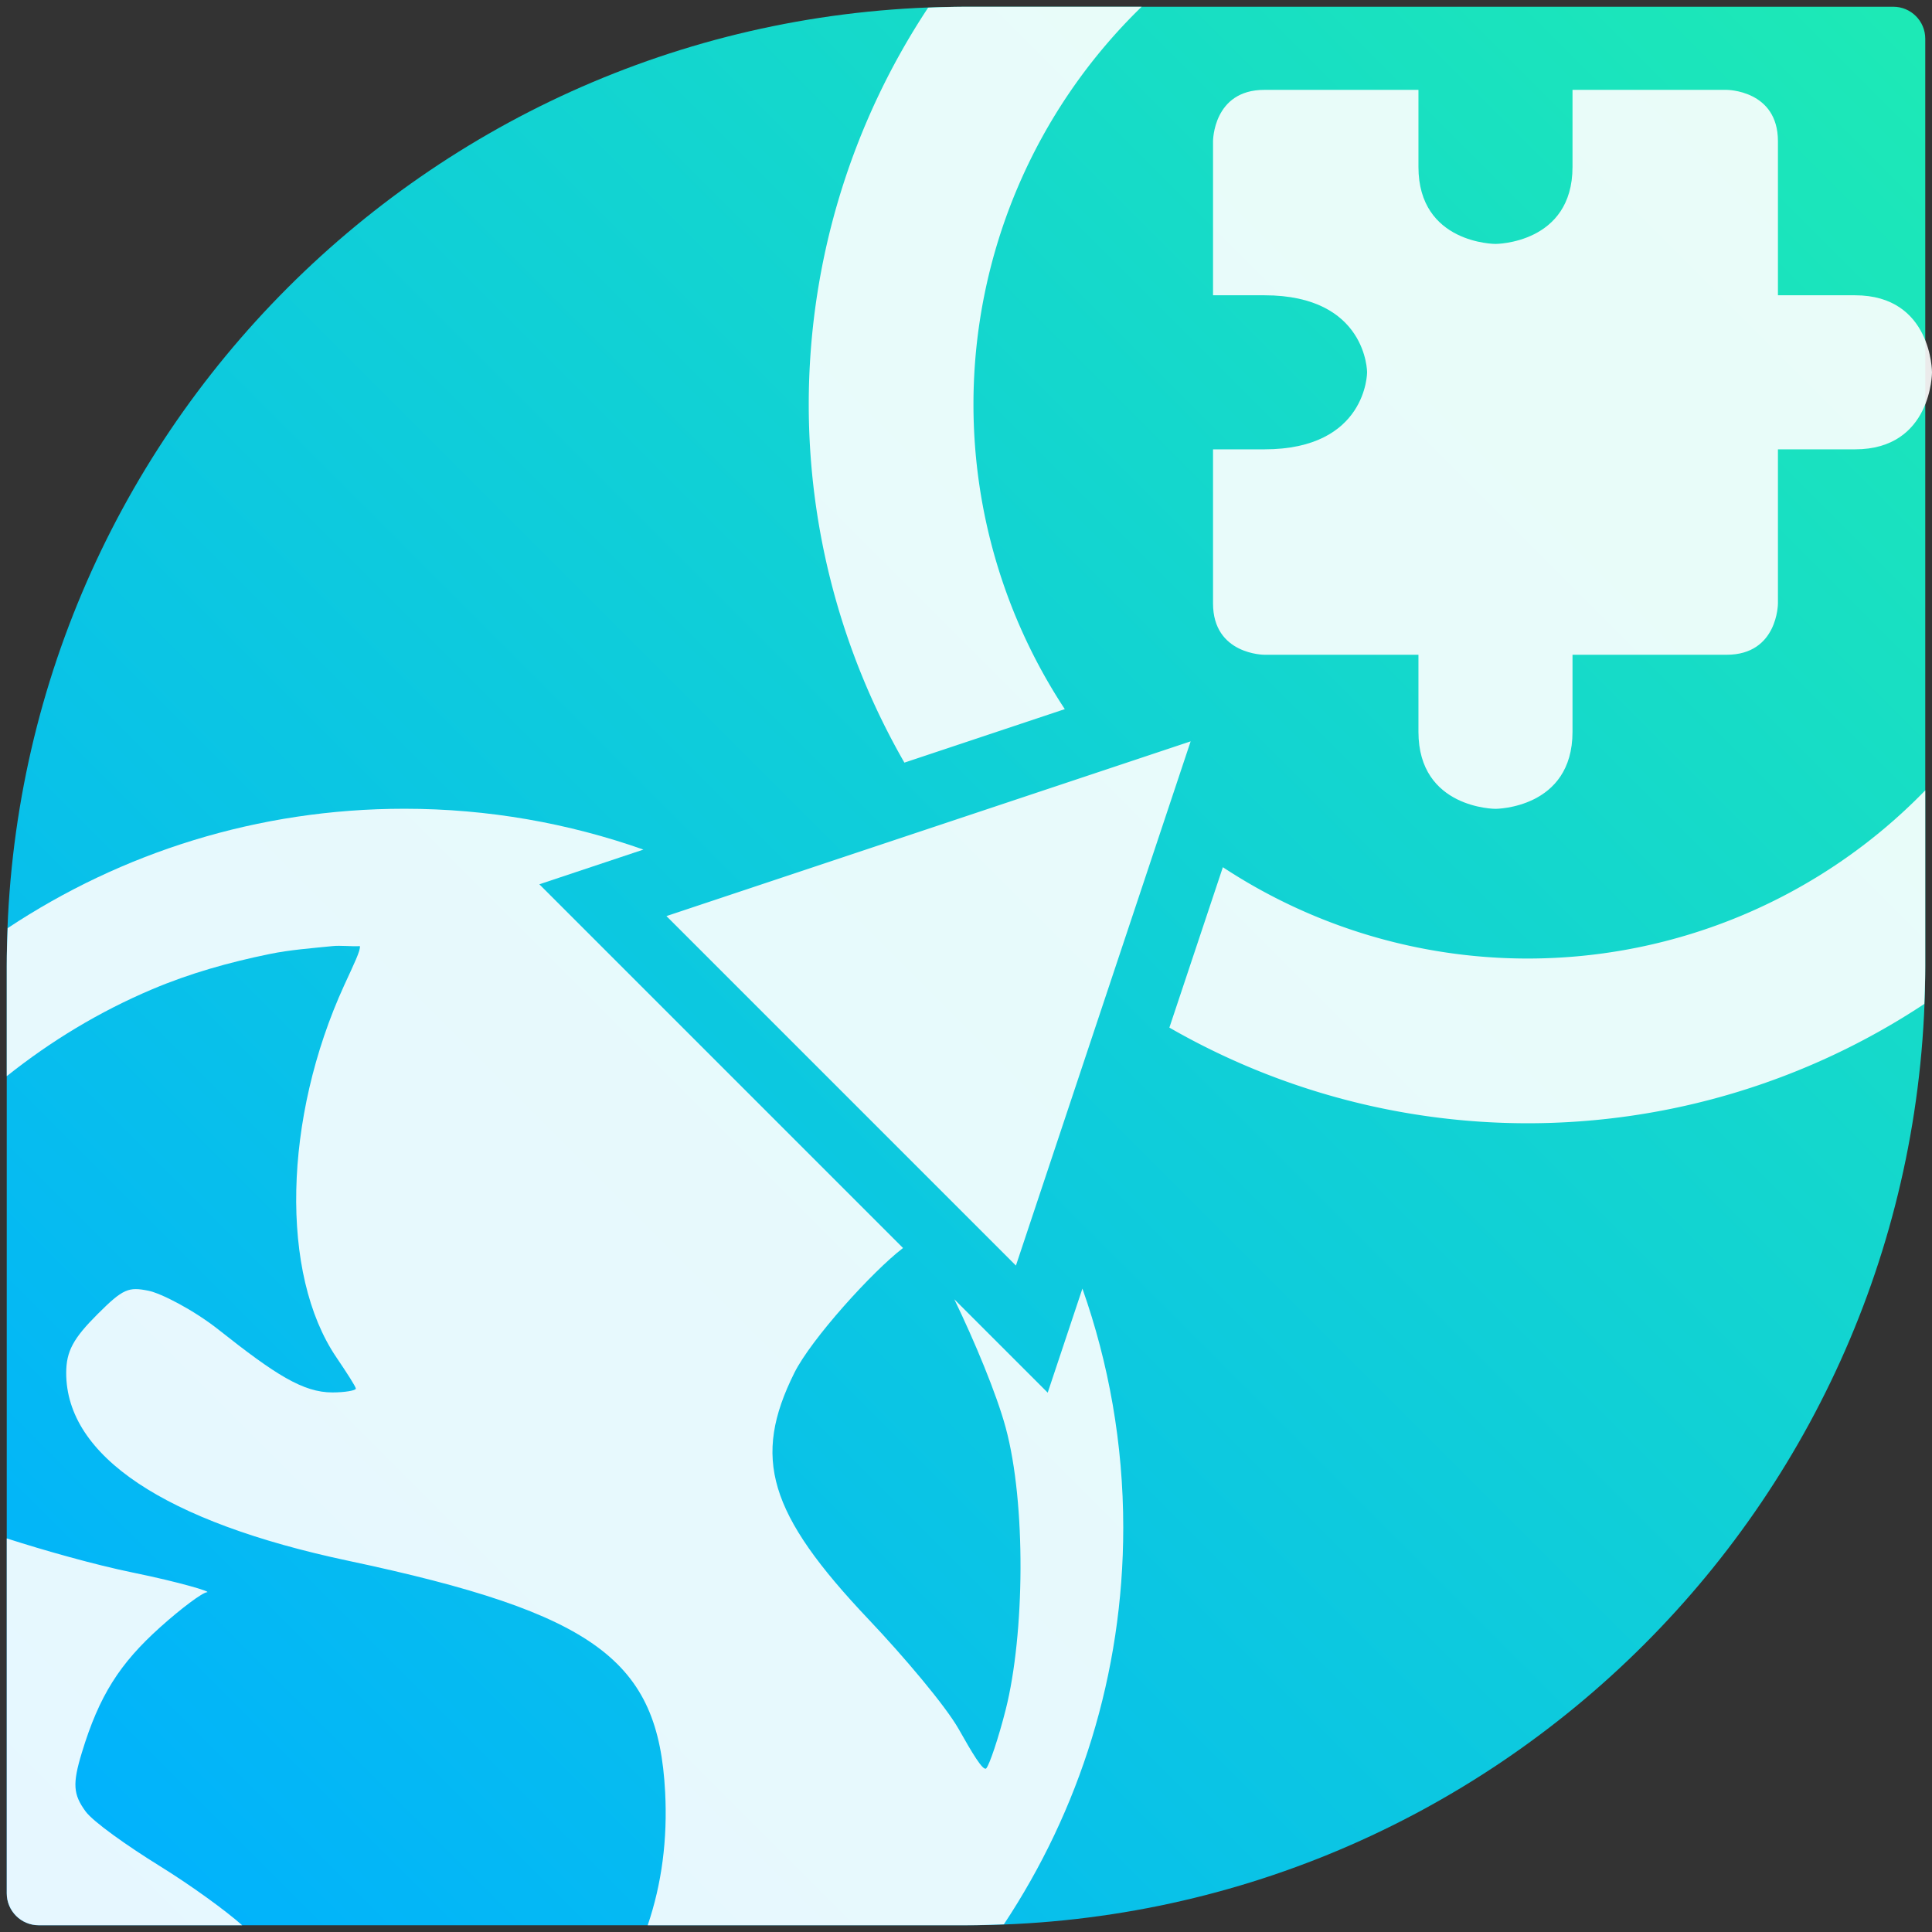 <?xml version="1.0" encoding="UTF-8" standalone="no"?>
<svg
   xmlns:dc="http://purl.org/dc/elements/1.1/"
   xmlns:cc="http://creativecommons.org/ns#"
   xmlns:rdf="http://www.w3.org/1999/02/22-rdf-syntax-ns#"
   xmlns:svg="http://www.w3.org/2000/svg"
   xmlns="http://www.w3.org/2000/svg"
   xmlns:sodipodi="http://sodipodi.sourceforge.net/DTD/sodipodi-0.dtd"
   xmlns:inkscape="http://www.inkscape.org/namespaces/inkscape"
   version="1.1"
   x="0px"
   y="0px"
   width="86px"
   height="86px"
   viewBox="0 0 86 86"
   enable-background="new 0 0 86 86"
   xml:space="preserve"
   id="svg15"
   sodipodi:docname="harbour-sailhub.svg"
   inkscape:version="1.0.1 (3bc2e813f5, 2020-09-07)"><rect x="0" y="0" width="86" height="86" fill="#333333" stroke="none"/><defs
   id="defs19">
	<linearGradient
   id="SVGID_1_"
   gradientUnits="userSpaceOnUse"
   x1="85.283"
   y1="0.717"
   x2="0.717"
   y2="85.283">
		<stop
   offset="0.005"
   style="stop-color:#1de9b6;stop-opacity:1"
   id="stop3" />
		<stop
   offset="1"
   style="stop-color:#00b0ff;stop-opacity:1"
   id="stop5" />
	</linearGradient>
	
	
<radialGradient
   id="SVGID_3_"
   cx="26.953"
   cy="62.667"
   r="30.362"
   gradientTransform="matrix(0.973,0,0,0.973,35.787,-31.642)"
   gradientUnits="userSpaceOnUse"><stop
     offset="0"
     style="stop-color:#4EB4BA"
     id="stop17" /><stop
     offset="1"
     style="stop-color:#007DA4"
     id="stop19" /></radialGradient><linearGradient
   id="SVGID_1_-5"
   gradientUnits="userSpaceOnUse"
   x1="12.806"
   y1="73.194"
   x2="73.193"
   y2="12.807"
   gradientTransform="matrix(0.749,0,0,0.749,35.775,-14.225)"><stop
     offset="0"
     style="stop-color:#E36C34"
     id="stop3-3" /><stop
     offset="1"
     style="stop-color:#FFB757"
     id="stop5-5" /></linearGradient><linearGradient
   id="linearGradient885"
   gradientUnits="userSpaceOnUse"
   x1="12.806"
   y1="73.194"
   x2="73.193"
   y2="12.807"><stop
     offset="0"
     style="stop-color:#E36C34"
     id="stop881" /><stop
     offset="1"
     style="stop-color:#FFB757"
     id="stop883" /></linearGradient></defs><sodipodi:namedview
   pagecolor="#ffffff"
   bordercolor="#666666"
   borderopacity="1"
   objecttolerance="10"
   gridtolerance="10"
   guidetolerance="10"
   inkscape:pageopacity="0"
   inkscape:pageshadow="2"
   inkscape:window-width="1920"
   inkscape:window-height="1015"
   id="namedview17"
   showgrid="true"
   inkscape:zoom="5.8788529"
   inkscape:cx="37.662507"
   inkscape:cy="50.603965"
   inkscape:window-x="0"
   inkscape:window-y="0"
   inkscape:window-maximized="1"
   inkscape:current-layer="svg15"
   inkscape:document-rotation="0"><inkscape:grid
     type="xygrid"
     id="grid860" /></sodipodi:namedview>
<g
   id="Layer_2"
   display="none">
</g>
<path
   fill="url(#SVGID_1_)"
   d="M 84.277,0.3 H 43 C 19.417,0.3 0.3,19.418 0.3,43 v 41.277 c 0,0.786 0.637,1.423 1.423,1.423 H 43 C 66.583,85.7 85.7,66.582 85.7,43 V 1.723 C 85.7,0.937 85.063,0.3 84.277,0.3 Z"
   id="path8"
   style="fill:url(#SVGID_1_)" /><path
   id="path941"
   style="fill:#ffffff;opacity:0.9"
   d="M 43 0.301 C 42.435 0.301 41.874 0.32 41.314 0.342 A 32 32 0 0 0 36 18 A 32 32 0 0 0 40.258 33.947 L 47.398 31.566 A 24.668 24.668 0 0 1 43.332 18 A 24.668 24.668 0 0 1 50.818 0.301 L 43 0.301 z M 85.699 35.182 A 24.668 24.668 0 0 1 68 42.668 A 24.668 24.668 0 0 1 54.434 38.602 L 52.053 45.742 A 32 32 0 0 0 68 50 A 32 32 0 0 0 85.658 44.688 C 85.68 44.127 85.699 43.566 85.699 43 L 85.699 35.182 z " />
<path
   id="path937"
   style="fill:#ffffff;opacity:0.9"
   d="M 18 36 C 11.472 36 5.403 37.958 0.342 41.314 C 0.32 41.874 0.301 42.435 0.301 43 L 0.301 47.904 C 2.261 46.341 4.431 45.027 6.777 44.035 C 8.454 43.326 10.186 42.838 12.01 42.465 C 12.918 42.279 13.857 42.211 14.795 42.115 C 15.168 42.076 15.641 42.138 16.018 42.115 C 16.062 42.294 15.748 42.928 15.322 43.857 C 12.613 49.776 12.458 56.715 14.973 60.42 C 15.428 61.092 15.84 61.729 15.84 61.812 C 15.84 61.896 15.35 61.982 14.795 61.982 C 13.492 61.982 12.259 61.192 9.74 59.197 C 8.621 58.311 7.171 57.568 6.607 57.455 C 5.723 57.278 5.485 57.355 4.34 58.5 C 3.275 59.565 2.947 60.14 2.947 61.115 C 2.947 64.812 7.332 67.743 15.49 69.473 C 26.569 71.821 29.302 73.934 29.607 79.76 C 29.719 81.889 29.455 83.861 28.832 85.699 L 43 85.699 C 43.565 85.699 44.126 85.68 44.686 85.658 C 48.042 80.597 50 74.528 50 68 C 50 64.268 49.356 60.689 48.182 57.359 L 46.637 61.992 L 42.48 57.836 C 43.377 59.692 44.359 62.042 44.768 63.553 C 45.679 66.922 45.613 72.751 44.768 76.098 C 44.446 77.372 44.04 78.567 43.902 78.715 C 43.765 78.863 43.263 78.01 42.678 76.973 C 42.092 75.936 40.224 73.729 38.67 72.09 C 34.186 67.358 33.479 64.892 35.357 61.115 C 36.108 59.606 38.837 56.593 40.197 55.553 L 24.008 39.363 L 28.641 37.818 C 25.311 36.644 21.732 36 18 36 z M 0.301 68.48 L 0.301 84.277 C 0.301 85.063 0.937 85.699 1.723 85.699 L 10.779 85.699 C 10.063 85.059 8.503 83.925 7.125 83.072 C 5.642 82.154 4.146 81.09 3.812 80.635 C 3.26 79.88 3.218 79.413 3.643 78.018 C 4.416 75.47 5.334 74.047 7.125 72.438 C 8.064 71.594 9.007 70.892 9.215 70.875 C 9.423 70.858 8.021 70.432 5.91 70 C 4.237 69.657 1.975 69.02 0.301 68.48 z " /><g
   transform="matrix(0,2.286,-2.286,0,88.286,1.714)"
   id="g7"
   style="opacity:0.9;fill:#ffffff;stroke-width:0.438"><path
     style="fill:#ffffff;stroke-width:0.438"
     class="ColorScheme-Text"
     d="M 6.5,1 C 6.5,1 5,1 5,2.5 V 4 H 2 C 1,4 1,5 1,5 V 8 H 2.5 C 4,8 4,9.5 4,9.5 4,9.5 4,11 2.5,11 H 1 v 3 c 0,1 1,1 1,1 h 3 v -1 c 0,-2 1.5,-2 1.5,-2 0,0 1.5,0 1.5,2 v 1 h 3 c 1,0 1,-1 1,-1 v -3 h 1.5 C 15,11 15,9.5 15,9.5 15,9.5 15,8 13.5,8 H 12 V 5 C 12,4 11,4 11,4 H 8 V 2.5 C 8,1 6.5,1 6.5,1 Z"
     id="path5" /></g><path
   id="path865"
   style="fill:#ffffff;stroke-width:4;stroke-linejoin:round;opacity:0.9"
   d="M 53,33 45.222,56.335 29.665,40.778 Z"
   sodipodi:nodetypes="cccc" /></svg>
